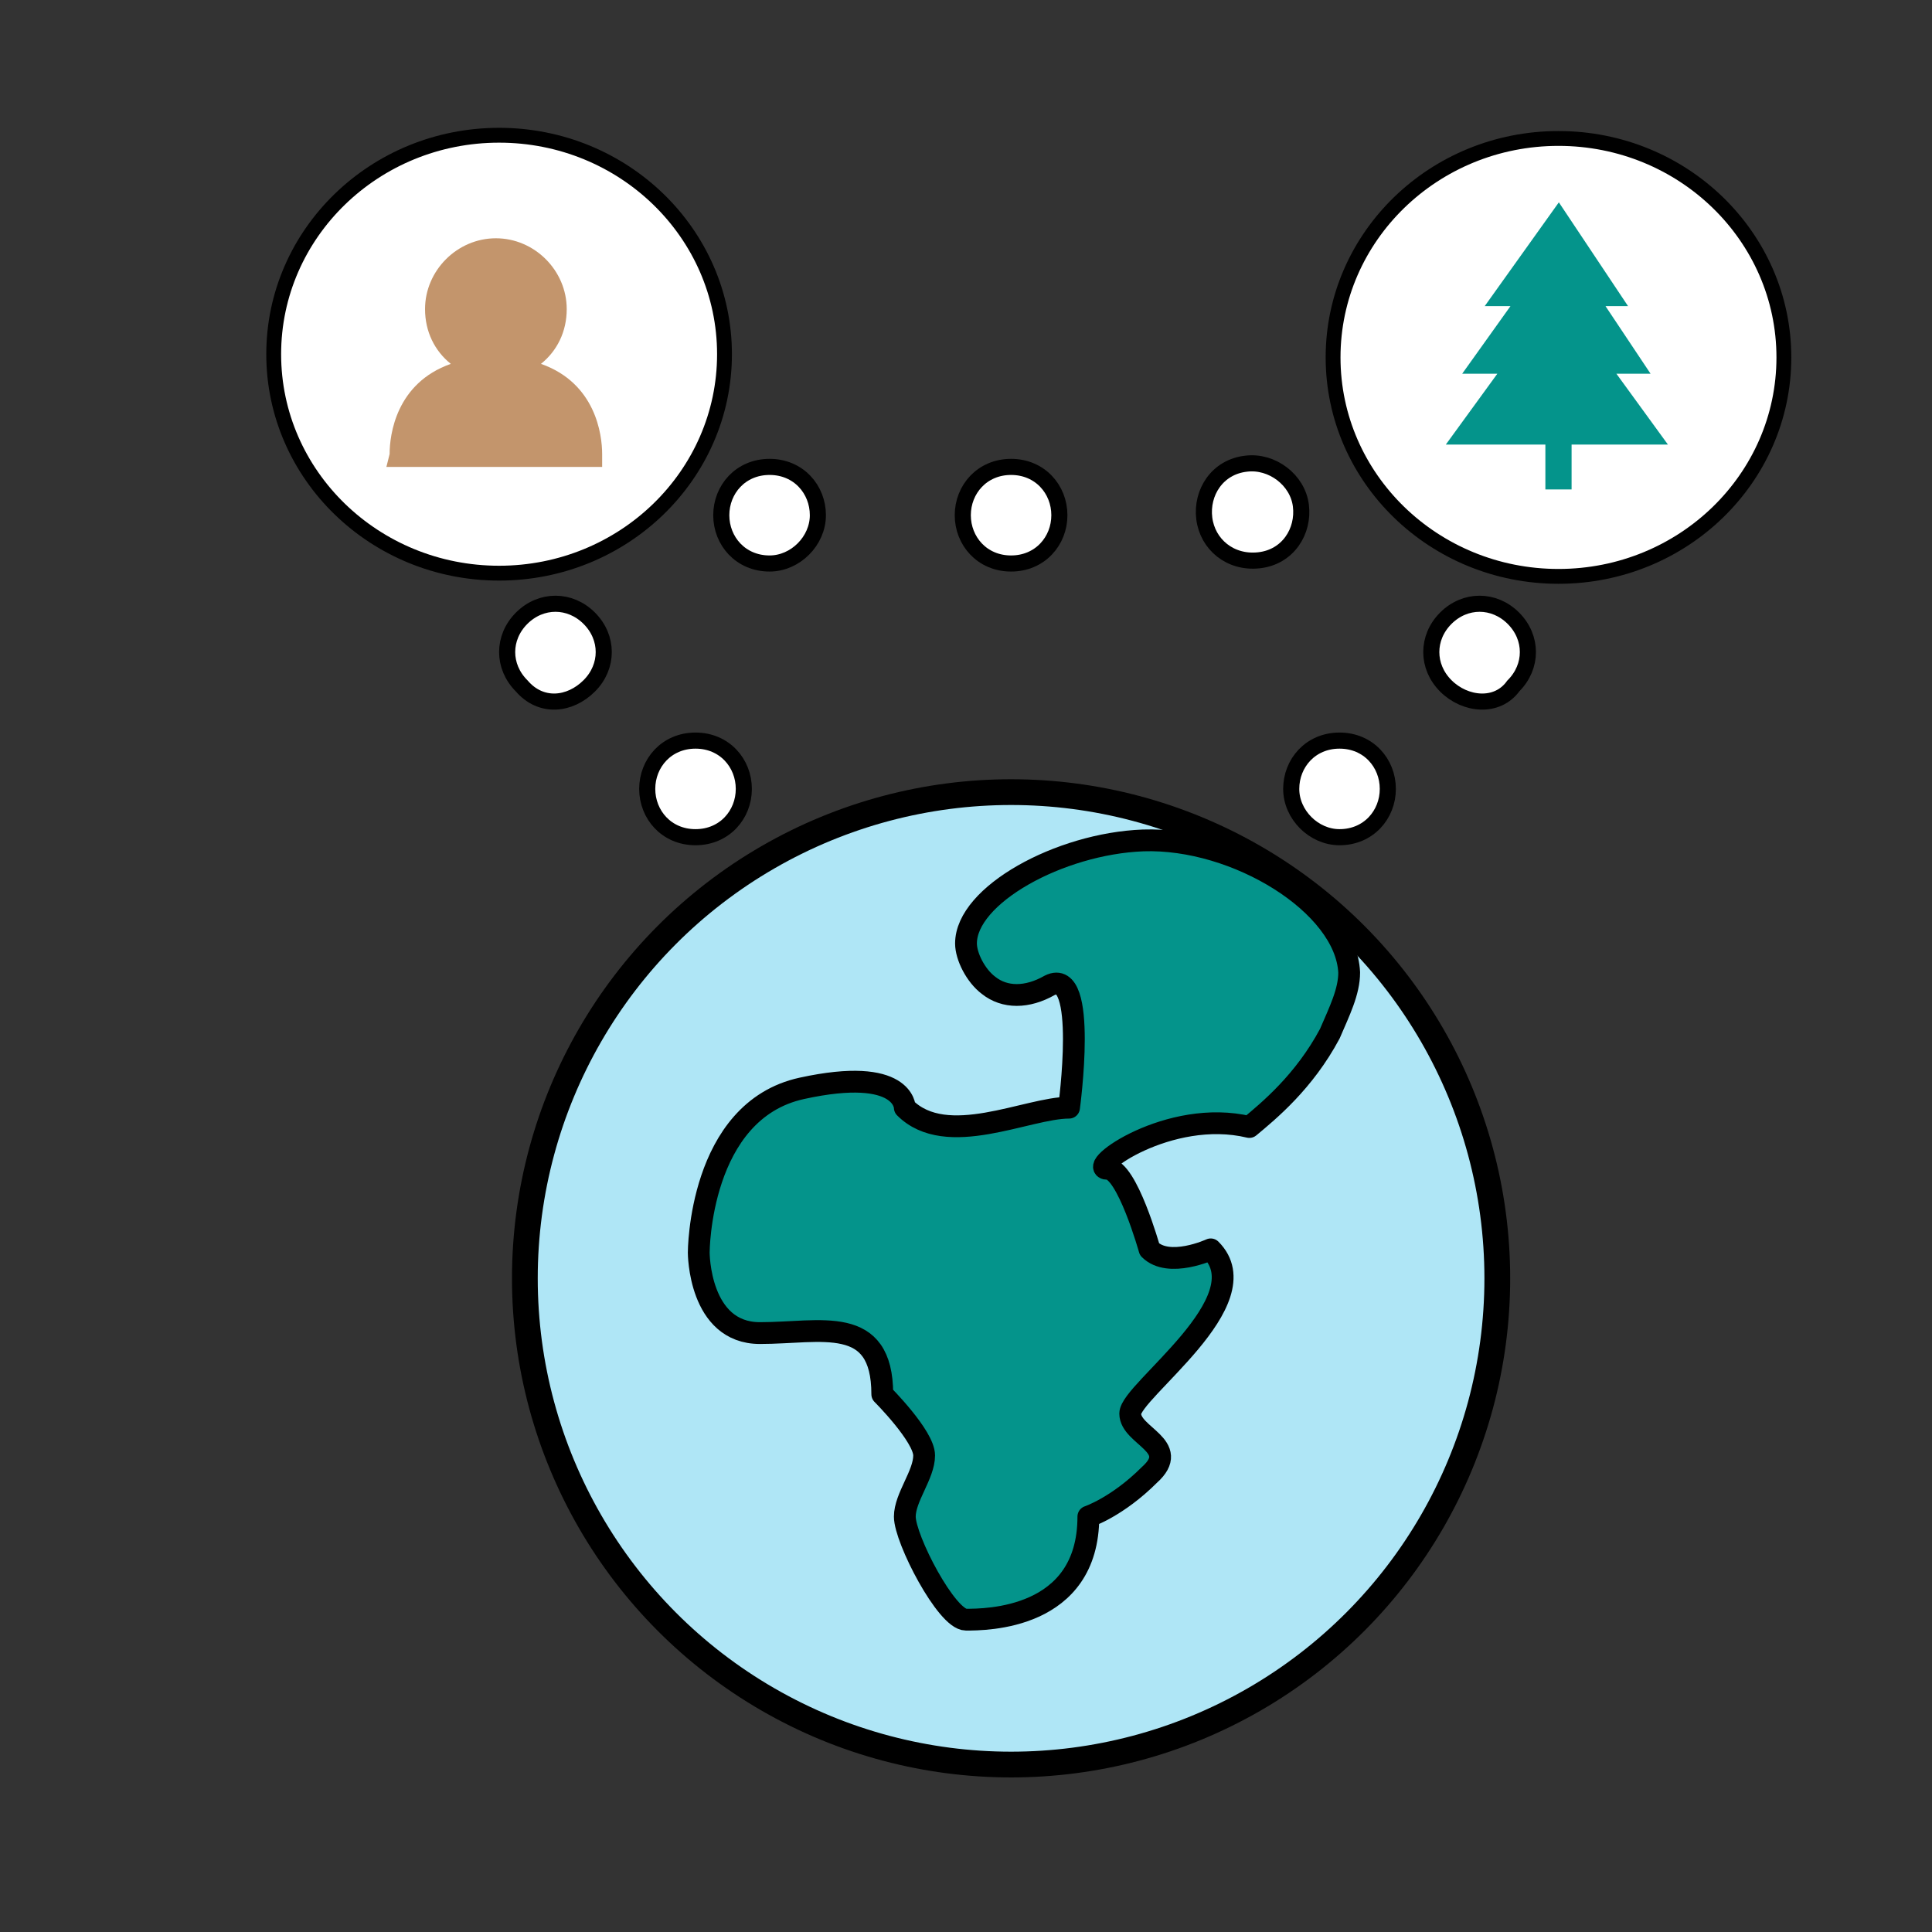<?xml version="1.0" encoding="utf-8"?>
<!-- Generator: Adobe Illustrator 19.2.0, SVG Export Plug-In . SVG Version: 6.00 Build 0)  -->
<svg version="1.1" id="Layer_1" xmlns="http://www.w3.org/2000/svg" xmlns:xlink="http://www.w3.org/1999/xlink" x="0px" y="0px"
	 viewBox="0 0 60 60" style="enable-background:new 0 0 60 60;" xml:space="preserve">
<rect x="0" y="0" width="60" height="60" fill="#333333" stroke="none"/>
<style type="text/css">
	.st0{display:none;fill:#31374A;}
	.st1{fill:#FFFFFF;stroke:#000000;stroke-width:0.5;}
	.st2{fill:none;stroke:#000000;}
	.st3{fill:#FFFFFF;stroke:#000000;stroke-width:0.461;stroke-miterlimit:10;}
	.st4{fill:#C3956C;}
	.st5{fill:#AFE6F6;}
	.st6{fill:none;stroke:#000000;stroke-width:0.8;stroke-linecap:round;stroke-linejoin:round;stroke-miterlimit:10;}
	.st7{fill:#04948B;stroke:#000000;stroke-width:0.677;stroke-linecap:round;stroke-linejoin:round;stroke-miterlimit:10;}
	.st8{fill:#04948B;stroke:#04948B;stroke-width:0.814;stroke-miterlimit:10;}
	.st9{fill:none;stroke:#04948B;stroke-width:0.814;stroke-miterlimit:10;}
</style>
<rect class="st0" width="60" height="60"/>
<path class="st1" d="M23.1,24.5c0-0.8-0.6-1.5-1.5-1.5s-1.5,0.7-1.5,1.5s0.6,1.5,1.5,1.5S23.1,25.3,23.1,24.5z"/>
<path class="st1" d="M40.4,15.7c0.1,0.8-0.4,1.6-1.3,1.7c-0.9,0.1-1.6-0.5-1.7-1.3s0.4-1.6,1.3-1.7C39.5,14.3,40.3,14.9,40.4,15.7z"
	/>
<path class="st1" d="M25.4,16c0-0.8-0.6-1.5-1.5-1.5s-1.5,0.7-1.5,1.5c0,0.8,0.6,1.5,1.5,1.5C24.7,17.5,25.4,16.8,25.4,16z"/>
<path class="st2" d="M27.7,30.5c-0.5,0.7-1.4,0.8-2.1,0.3s-0.8-1.4-0.3-2.1s1.4-0.8,2.1-0.3C28.1,28.9,28.2,29.8,27.7,30.5z"/>
<path class="st1" d="M18.3,21.3c0.6-0.6,0.6-1.5,0-2.1s-1.5-0.6-2.1,0s-0.6,1.5,0,2.1C16.8,22,17.7,21.9,18.3,21.3z"/>
<path class="st2" d="M37,30.5c0.5,0.7,1.4,0.8,2.1,0.3c0.7-0.5,0.8-1.4,0.3-2.1s-1.4-0.8-2.1-0.3C36.6,28.9,36.5,29.8,37,30.5z"/>
<path class="st1" d="M32.9,16c0-0.8-0.6-1.5-1.5-1.5c-0.9,0-1.5,0.7-1.5,1.5c0,0.8,0.6,1.5,1.5,1.5C32.3,17.5,32.9,16.8,32.9,16z"/>
<g>
	<ellipse class="st3" cx="15.5" cy="11" rx="7" ry="6.8"/>
	<path class="st4" d="M12.1,14.1c0-0.6,0.2-2.2,1.9-2.8c-0.5-0.4-0.8-1-0.8-1.7c0-1.2,1-2.2,2.2-2.2s2.2,1,2.2,2.2
		c0,0.7-0.3,1.3-0.8,1.7c1.7,0.6,1.9,2.2,1.9,2.8v0.4H12L12.1,14.1L12.1,14.1z"/>
</g>
<g>
	<circle class="st5" cx="31.4" cy="39.7" r="15.1"/>
	<circle class="st6" cx="31.4" cy="39.7" r="15.1"/>
	<path class="st7" d="M41.9,30.2c0,0.6-0.3,1.2-0.6,1.9c-0.8,1.5-1.9,2.4-2.5,2.9c-2.5-0.6-5.1,1.3-4.4,1.3c0.6,0,1.3,2.5,1.3,2.5
		c0.6,0.6,1.9,0,1.9,0c1.6,1.6-2.5,4.4-2.5,5.1s1.6,1,0.6,1.9c-1,1-1.9,1.3-1.9,1.3c0,3.2-3.2,3.2-3.8,3.2c-0.6,0-1.9-2.5-1.9-3.2
		c0-0.6,0.6-1.3,0.6-1.9c0-0.6-1.3-1.9-1.3-1.9c0-2.5-1.9-1.9-3.8-1.9s-1.9-2.5-1.9-2.5s0-4.4,3.2-5.1s3.2,0.6,3.2,0.6
		c1.3,1.3,3.8,0,5.1,0c0,0,0.6-4.4-0.6-3.8c-0.7,0.4-1.4,0.4-1.9,0c-0.4-0.3-0.7-0.9-0.7-1.3c0-1.5,2.9-3.1,5.5-3.2
		C38.4,26,41.8,28.1,41.9,30.2z"/>
</g>
<g>
	<ellipse class="st3" cx="48.4" cy="11.1" rx="7" ry="6.8"/>
	<g>
		<polygon class="st8" points="50.5,11.2 49.1,9.1 49.8,9.1 48.4,7 46.9,9.1 47.7,9.1 46.2,11.2 47.3,11.2 45.7,13.4 51,13.4 
			49.4,11.2 		"/>
		<line class="st9" x1="48.4" y1="13.4" x2="48.4" y2="15.2"/>
	</g>
</g>
<path class="st1" d="M40.1,24.5c0-0.8,0.6-1.5,1.5-1.5s1.5,0.7,1.5,1.5S42.5,26,41.6,26C40.8,26,40.1,25.3,40.1,24.5z"/>
<path class="st1" d="M44.9,21.3c-0.6-0.6-0.6-1.5,0-2.1s1.5-0.6,2.1,0s0.6,1.5,0,2.1C46.5,22,45.5,21.9,44.9,21.3z"/>
</svg>
